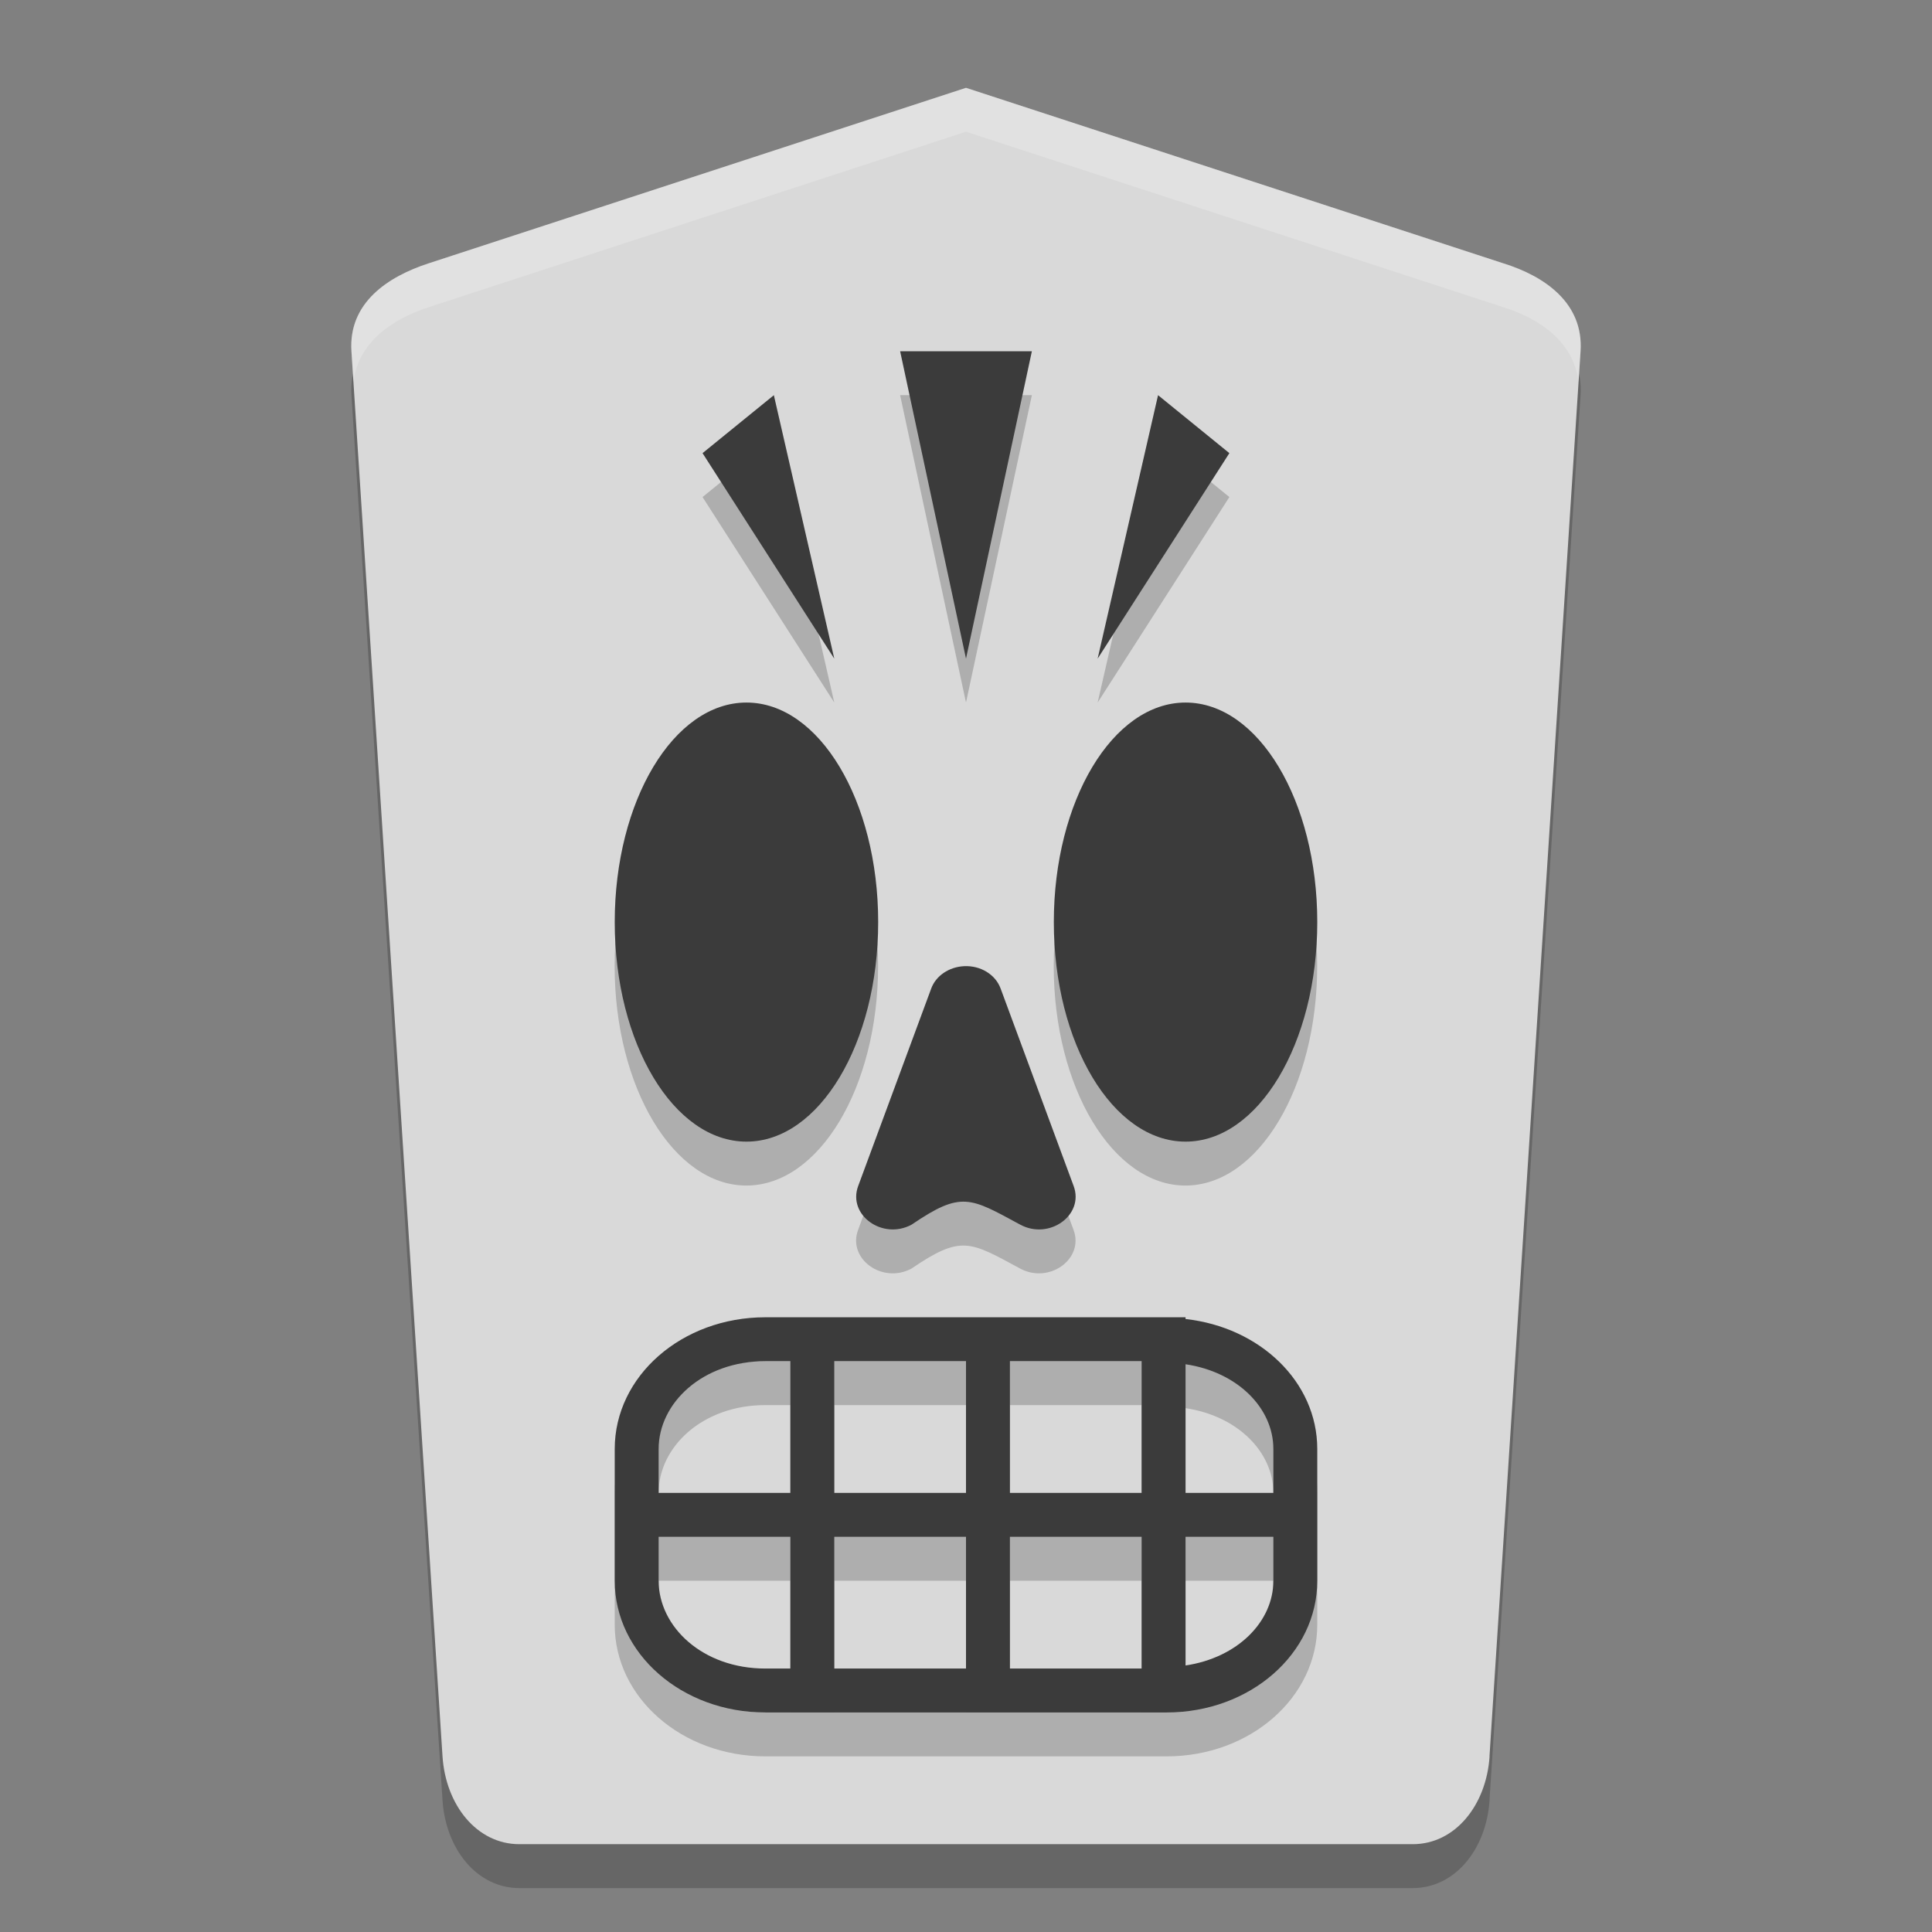 <svg xmlns="http://www.w3.org/2000/svg" width="22" height="22" version="1">
 <rect width="100%" height="100%" fill="#808080" stroke="none"/>
 <path style="opacity:0.2" d="m 16.961,20.5 1.037,-16 c 0.036,-0.553 -0.414,-0.856 -0.875,-1 l -6.123,-2 -6.123,2 C 4.418,3.65 3.966,3.947 4.002,4.5 l 1.037,16 c 0.036,0.553 0.39,1 0.875,1 l 10.173,0 c 0.485,0 0.839,-0.447 0.875,-1 z"/>
 <path d="M 16.961,20 17.998,4 C 18.034,3.447 17.584,3.144 17.123,3 L 11,1 4.877,3 C 4.418,3.15 3.966,3.447 4.002,4 L 5.039,20 c 0.036,0.553 0.39,1 0.875,1 l 10.173,0 c 0.485,0 0.839,-0.447 0.875,-1 z" style="fill:#d9d9d9"/>
 <path d="m 10.25,4.5 0.375,1.75 0.375,1.75 0.375,-1.75 0.375,-1.75 -0.75,0 z m -1.438,0.5 -0.406,0.33 -0.406,0.33 0.75,1.17 L 9.5,8 9.156,6.5 Z m 4.375,0 -0.344,1.5 -0.344,1.5 0.75,-1.17 0.75,-1.17 -0.406,-0.33 z m -4.688,3.5 c -0.828,0 -1.5,1.119 -1.5,2.5 0,1.381 0.672,2.5 1.5,2.5 0.828,0 1.5,-1.119 1.5,-2.5 0,-1.381 -0.672,-2.5 -1.5,-2.5 z m 5,0 c -0.828,0 -1.5,1.119 -1.5,2.5 0,1.381 0.672,2.5 1.5,2.5 0.828,0 1.5,-1.119 1.5,-2.5 0,-1.381 -0.672,-2.5 -1.5,-2.5 z m -2.521,3.002 c -0.171,0.008 -0.321,0.108 -0.375,0.254 l -0.416,1.125 -0.416,1.125 c -0.122,0.33 0.278,0.618 0.609,0.439 0.568,-0.387 0.666,-0.308 1.236,0 0.331,0.179 0.731,-0.109 0.609,-0.439 l -0.416,-1.125 -0.416,-1.125 c -0.059,-0.16 -0.229,-0.263 -0.416,-0.254 z M 8.715,15.5 C 7.765,15.5 7,16.169 7,17 l 0,0.5 0,0.5 0,0.5 c 0,0.831 0.765,1.5 1.715,1.5 l 4.57,0 c 0.95,0 1.715,-0.669 1.715,-1.5 l 0,-1.5 c 0,-0.766 -0.654,-1.387 -1.5,-1.48 l 0,-0.02 -0.215,0 -0.285,0 -1.5,0 -0.5,0 -1.5,0 -0.5,0 z m 0,0.5 0.285,0 0,1.5 -1.5,0 0,-0.5 c 0,-0.524 0.5,-1 1.215,-1 z m 0.785,0 1.5,0 0,1.5 -1.5,0 z m 2,0 1.5,0 0,1.5 -1.5,0 z m 2,0.035 c 0.592,0.088 1,0.498 1,0.965 l 0,0.5 -1,0 z m -6,1.965 1.5,0 0,1.5 -0.285,0 c -0.715,0 -1.215,-0.476 -1.215,-1 z m 2,0 1.5,0 0,1.5 -1.5,0 z m 2,0 1.5,0 0,1.5 -1.5,0 z m 2,0 1,0 0,0.5 c 0,0.467 -0.408,0.877 -1,0.965 z" style="opacity:0.2"/>
 <path style="fill:#3b3b3b" d="m 10.25,4 0.375,1.75 0.375,1.75 0.375,-1.75 0.375,-1.75 -0.75,0 z m -1.438,0.5 -0.406,0.33 -0.406,0.33 0.75,1.17 L 9.5,7.5 9.156,6 Z m 4.375,0 -0.344,1.5 -0.344,1.5 0.75,-1.17 0.75,-1.17 -0.406,-0.33 z M 8.5,8 c -0.828,0 -1.5,1.119 -1.5,2.5 0,1.381 0.672,2.5 1.5,2.5 0.828,0 1.5,-1.119 1.5,-2.5 0,-1.381 -0.672,-2.5 -1.5,-2.5 z m 5,0 c -0.828,0 -1.5,1.119 -1.5,2.5 0,1.381 0.672,2.5 1.5,2.5 0.828,0 1.5,-1.119 1.5,-2.5 0,-1.381 -0.672,-2.5 -1.5,-2.5 z m -2.521,3.002 c -0.171,0.008 -0.321,0.108 -0.375,0.254 l -0.416,1.125 -0.416,1.125 c -0.122,0.33 0.278,0.618 0.609,0.439 0.568,-0.387 0.666,-0.308 1.236,0 0.331,0.179 0.731,-0.109 0.609,-0.439 l -0.416,-1.125 -0.416,-1.125 c -0.059,-0.16 -0.229,-0.263 -0.416,-0.254 z M 8.715,15 C 7.765,15 7,15.669 7,16.5 l 0,0.5 0,0.5 0,0.5 c 0,0.831 0.765,1.5 1.715,1.5 l 4.57,0 c 0.95,0 1.715,-0.669 1.715,-1.5 l 0,-1.5 c 0,-0.766 -0.654,-1.387 -1.5,-1.48 l 0,-0.02 -0.215,0 -0.285,0 -1.5,0 -0.5,0 -1.5,0 -0.5,0 z m 0,0.5 0.285,0 0,1.5 -1.5,0 0,-0.5 c 0,-0.524 0.5,-1 1.215,-1 z m 0.785,0 1.5,0 0,1.5 -1.5,0 z m 2,0 1.5,0 0,1.5 -1.5,0 z m 2,0.035 c 0.592,0.088 1,0.498 1,0.965 l 0,0.5 -1,0 z m -6,1.965 1.5,0 0,1.5 -0.285,0 C 8,19 7.5,18.524 7.5,18 Z m 2,0 1.5,0 0,1.5 -1.5,0 z m 2,0 1.5,0 0,1.5 -1.5,0 z m 2,0 1,0 0,0.5 c 0,0.467 -0.408,0.877 -1,0.965 z"/>
 <path style="opacity:0.2;fill:#ffffff" d="M 11,1 4.877,3 c -0.459,0.15 -0.911,0.447 -0.875,1 l 0.023,0.352 C 4.077,3.9 4.464,3.635 4.877,3.5 l 6.123,-2 6.123,2 c 0.415,0.13 0.8,0.399 0.852,0.852 L 17.998,4 c 0.036,-0.553 -0.414,-0.856 -0.875,-1 L 11,1 Z"/>
</svg>
